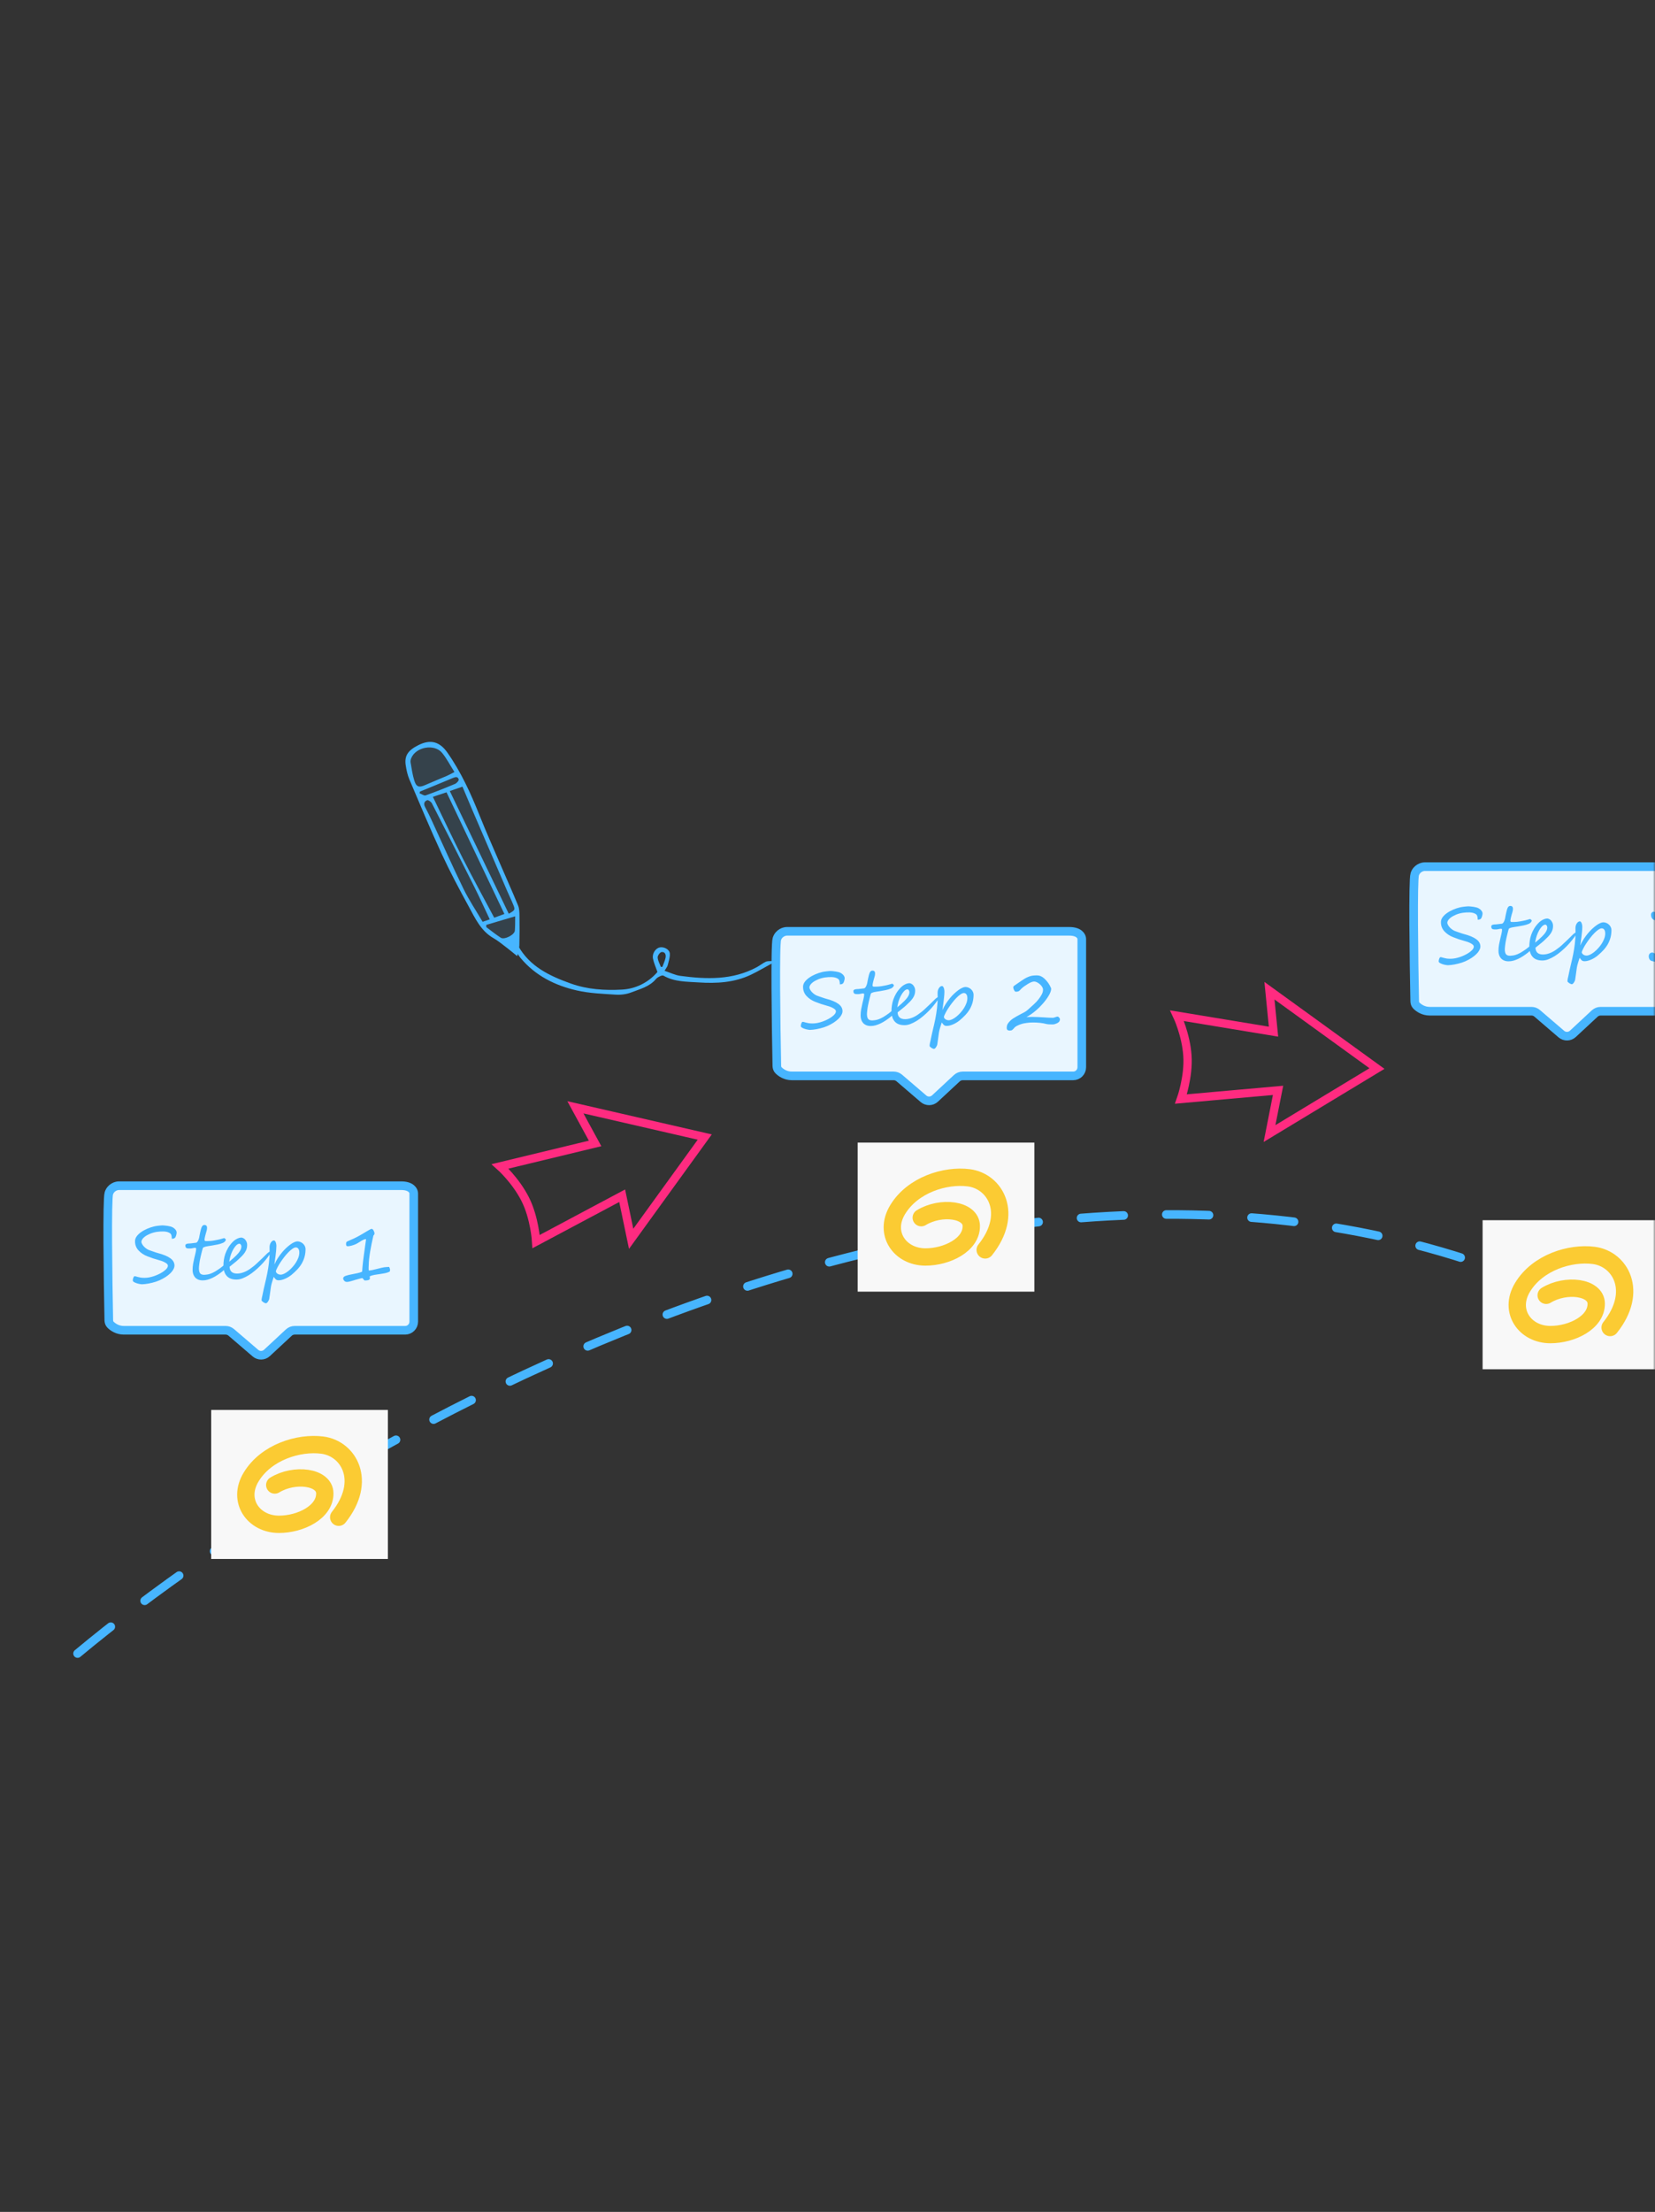 <svg width="384" height="513" viewBox="0 0 384 513" fill="none" xmlns="http://www.w3.org/2000/svg">
<rect x="0" y="0" width="384" height="513" fill="#333333" stroke="none"/>
<mask id="mask0_2373_80309" style="mask-type:alpha" maskUnits="userSpaceOnUse" x="0" y="0" width="384" height="513">
<rect width="384" height="513" fill="#D9D9D9"/>
</mask>
<g mask="url(#mask0_2373_80309)">
<path d="M18 383.5C84.5 328.167 249.5 235.7 377.5 308.5C505.5 381.3 638.833 303.5 689.5 255.5C753.833 206.333 910.4 133 1022 233C1133.6 333 1279.83 187.333 1339 102L1412.5 135.5" stroke="#47B5FF" stroke-width="2" stroke-linecap="round" stroke-dasharray="9.9 9.9"/>
<rect width="41" height="34.569" transform="translate(49 327)" fill="#F8F8F8"/>
<path d="M63.75 344.415C68.335 341.613 75.296 342.494 75.363 346.312C75.439 350.718 69.72 353.53 64.732 353.53C58.822 353.53 54.941 348.072 58.258 342.575C61.76 336.773 69.331 334.461 74.782 335.161C80.954 335.953 85.284 343.503 78.586 351.889" stroke="#FBCB33" stroke-width="4.02" stroke-linecap="round"/>
<rect width="41" height="34.569" transform="translate(199 265)" fill="#F8F8F8"/>
<path d="M213.75 282.415C218.335 279.613 225.296 280.494 225.363 284.312C225.439 288.718 219.72 291.53 214.732 291.53C208.822 291.53 204.941 286.072 208.258 280.575C211.76 274.773 219.331 272.461 224.782 273.161C230.954 273.953 235.284 281.503 228.586 289.889" stroke="#FBCB33" stroke-width="4.02" stroke-linecap="round"/>
<rect width="41" height="34.569" transform="translate(344 283)" fill="#F8F8F8"/>
<path d="M358.75 300.415C363.335 297.613 370.296 298.494 370.363 302.312C370.439 306.718 364.72 309.53 359.732 309.53C353.822 309.53 349.941 304.072 353.258 298.575C356.76 292.773 364.331 290.461 369.782 291.161C375.954 291.953 380.284 299.503 373.586 307.889" stroke="#FBCB33" stroke-width="4.02" stroke-linecap="round"/>
<path d="M163.52 263.713L133.509 256.816L138.077 265.195L116.034 270.518C116.034 270.518 119.62 273.712 121.845 278.09C124.07 282.468 124.393 287.955 124.393 287.955L144.358 277.323L146.442 287.318L163.52 263.713Z" stroke="#FF2B80" stroke-width="1.926"/>
<path d="M319.491 247.825L294.544 229.771L295.485 239.269L273.11 235.576C273.11 235.576 275.167 239.915 275.509 244.814C275.851 249.714 274.009 254.892 274.009 254.892L296.539 252.886L294.561 262.902L319.491 247.825Z" stroke="#FF2B80" stroke-width="1.926"/>
<path d="M399 202.765V232.529C399 233.634 398.105 234.529 397 234.529H396.101H371.373C370.867 234.529 370.381 234.721 370.011 235.065L364.937 239.783C364.191 240.476 363.044 240.499 362.272 239.836L356.652 235.012C356.289 234.701 355.828 234.529 355.35 234.529H331.735C330.279 234.529 329.204 233.805 328.622 233.209C328.359 232.939 328.252 232.571 328.245 232.195C328.052 222.601 327.801 204.149 328.256 202.765C328.72 201.353 329.996 201 330.576 201H396.101C398.42 201 399 202.176 399 202.765Z" fill="white"/>
<path d="M399 202.765V232.529C399 233.634 398.105 234.529 397 234.529H396.101H371.373C370.867 234.529 370.381 234.721 370.011 235.065L364.937 239.783C364.191 240.476 363.044 240.499 362.272 239.836L356.652 235.012C356.289 234.701 355.828 234.529 355.35 234.529H331.735C330.279 234.529 329.204 233.805 328.622 233.209C328.359 232.939 328.252 232.571 328.245 232.195C328.052 222.601 327.801 204.149 328.256 202.765C328.72 201.353 329.996 201 330.576 201H396.101C398.42 201 399 202.176 399 202.765Z" fill="#47B5FF" fill-opacity="0.12"/>
<path d="M399 202.765V232.529C399 233.634 398.105 234.529 397 234.529H396.101H371.373C370.867 234.529 370.381 234.721 370.011 235.065L364.937 239.783C364.191 240.476 363.044 240.499 362.272 239.836L356.652 235.012C356.289 234.701 355.828 234.529 355.35 234.529H331.735C330.279 234.529 329.204 233.805 328.622 233.209C328.359 232.939 328.252 232.571 328.245 232.195C328.052 222.601 327.801 204.149 328.256 202.765C328.72 201.353 329.996 201 330.576 201H396.101C398.42 201 399 202.176 399 202.765Z" stroke="#47B5FF" stroke-width="2" stroke-linecap="round"/>
<path d="M343.985 211.862C343.985 211.938 343.976 212.032 343.958 212.143C343.94 212.254 343.913 212.368 343.878 212.486C343.848 212.597 343.81 212.705 343.763 212.81C343.722 212.91 343.675 212.989 343.622 213.047C343.481 213.217 343.229 213.301 342.865 213.301C342.866 212.902 342.811 212.571 342.701 212.307C342.648 212.184 342.552 212.081 342.411 211.999C342.277 211.911 342.125 211.837 341.955 211.778C341.785 211.719 341.612 211.678 341.436 211.654C341.267 211.624 341.12 211.609 340.997 211.609C340.716 211.609 340.443 211.614 340.18 211.625C339.922 211.636 339.667 211.662 339.415 211.702C339.169 211.737 338.917 211.789 338.659 211.859C338.407 211.923 338.143 212.01 337.867 212.121C337.656 212.208 337.436 212.313 337.207 212.436C336.978 212.553 336.767 212.687 336.574 212.839C336.38 212.991 336.212 213.157 336.071 213.339C335.93 213.52 335.842 213.719 335.806 213.936C335.794 214.1 335.844 214.287 335.955 214.499C336.066 214.71 336.214 214.915 336.402 215.115C336.594 215.314 336.814 215.496 337.06 215.661C337.311 215.826 337.572 215.946 337.841 216.023C337.888 216.041 337.996 216.079 338.166 216.138C338.336 216.197 338.517 216.259 338.71 216.324C338.91 216.389 339.091 216.451 339.255 216.51C339.425 216.563 339.533 216.595 339.58 216.607C340.903 216.95 341.884 217.356 342.522 217.826C343.165 218.291 343.486 218.86 343.485 219.534C343.484 219.75 343.434 219.967 343.334 220.184C343.24 220.394 343.119 220.599 342.972 220.798C342.825 220.991 342.667 221.169 342.496 221.333C342.326 221.497 342.168 221.634 342.021 221.745C341.851 221.88 341.657 222.02 341.44 222.166C341.223 222.306 340.991 222.443 340.745 222.577C340.498 222.712 340.243 222.837 339.979 222.954C339.715 223.07 339.448 223.172 339.179 223.259C338.915 223.347 338.636 223.425 338.343 223.495C338.056 223.571 337.769 223.634 337.482 223.686C337.2 223.739 336.928 223.779 336.664 223.808C336.406 223.842 336.174 223.859 335.969 223.859C335.817 223.859 335.618 223.835 335.372 223.787C335.132 223.746 334.895 223.684 334.66 223.601C334.426 223.525 334.224 223.43 334.055 223.319C333.891 223.213 333.809 223.098 333.809 222.975C333.809 222.899 333.818 222.805 333.836 222.694C333.86 222.583 333.889 222.475 333.925 222.369C333.966 222.264 334.01 222.176 334.057 222.106C334.11 222.03 334.169 221.992 334.233 221.992C334.35 221.992 334.47 222.013 334.593 222.054C334.722 222.09 334.872 222.131 335.041 222.178C335.217 222.225 335.422 222.27 335.656 222.311C335.897 222.347 336.187 222.365 336.526 222.366C336.878 222.367 337.241 222.332 337.616 222.263C337.997 222.188 338.37 222.089 338.733 221.967C339.097 221.844 339.443 221.704 339.771 221.547C340.106 221.389 340.405 221.226 340.669 221.057C340.792 220.975 340.927 220.881 341.074 220.776C341.226 220.665 341.367 220.545 341.496 220.417C341.626 220.288 341.734 220.151 341.823 220.004C341.911 219.858 341.955 219.706 341.955 219.548C341.956 219.325 341.792 219.111 341.465 218.905C341.143 218.705 340.812 218.549 340.472 218.437C340.139 218.325 339.84 218.236 339.577 218.171C339.254 218.089 338.891 217.98 338.487 217.844C338.089 217.708 337.65 217.546 337.17 217.358C336.374 217.051 335.701 216.604 335.152 216.017C334.602 215.43 334.328 214.723 334.33 213.897C334.319 213.511 334.437 213.139 334.684 212.782C334.937 212.425 335.274 212.095 335.697 211.791C336.119 211.487 336.6 211.219 337.14 210.985C337.685 210.746 338.245 210.56 338.82 210.427C338.937 210.403 339.078 210.377 339.242 210.348C339.412 210.32 339.585 210.296 339.761 210.279C339.942 210.256 340.115 210.239 340.279 210.228C340.449 210.21 340.593 210.202 340.71 210.202C340.851 210.203 341.027 210.215 341.237 210.239C341.454 210.257 341.674 210.283 341.896 210.319C342.125 210.355 342.339 210.399 342.538 210.452C342.743 210.506 342.907 210.567 343.029 210.638C343.328 210.797 343.562 210.988 343.731 211.211C343.901 211.434 343.985 211.651 343.985 211.862ZM347.684 220.545C347.685 220.052 347.727 219.569 347.81 219.095C347.899 218.62 347.994 218.169 348.094 217.742C348.201 217.308 348.295 216.91 348.378 216.547C348.467 216.184 348.511 215.868 348.512 215.598C348.512 215.51 348.486 215.457 348.433 215.44C348.38 215.416 348.31 215.404 348.222 215.404C348.152 215.404 348.073 215.413 347.985 215.43C347.903 215.447 347.815 215.465 347.721 215.482C347.633 215.5 347.545 215.517 347.457 215.534C347.375 215.552 347.302 215.56 347.238 215.56C347.038 215.56 346.863 215.559 346.71 215.559C346.558 215.553 346.429 215.529 346.324 215.488C346.218 215.447 346.139 215.376 346.087 215.276C346.034 215.177 346.008 215.03 346.009 214.837C346.009 214.755 346.035 214.687 346.088 214.635C346.147 214.576 346.217 214.53 346.299 214.495C346.387 214.46 346.481 214.437 346.581 214.425C346.686 214.408 346.786 214.399 346.88 214.399C346.95 214.399 347.055 214.394 347.196 214.382C347.343 214.365 347.495 214.348 347.653 214.331C347.817 214.308 347.973 214.287 348.119 214.27C348.266 214.253 348.374 214.241 348.445 214.236C348.538 214.23 348.629 214.183 348.717 214.096C348.805 214.002 348.882 213.894 348.947 213.771C349.011 213.648 349.064 213.522 349.106 213.393C349.153 213.265 349.185 213.156 349.203 213.068C349.233 212.91 349.268 212.714 349.31 212.48C349.357 212.24 349.407 212 349.461 211.759C349.514 211.513 349.57 211.282 349.629 211.065C349.694 210.843 349.759 210.667 349.824 210.539C349.894 210.398 349.977 210.293 350.07 210.223C350.164 210.147 350.282 210.109 350.422 210.109C350.838 210.11 351.046 210.336 351.045 210.787C351.044 211.057 350.982 211.376 350.858 211.745C350.823 211.862 350.781 212.003 350.734 212.166C350.687 212.33 350.643 212.5 350.601 212.676C350.56 212.846 350.524 213.007 350.495 213.159C350.465 213.311 350.45 213.434 350.45 213.528C350.45 213.733 350.555 213.836 350.766 213.836C351.018 213.837 351.237 213.835 351.425 213.829C351.612 213.824 351.797 213.812 351.979 213.795C352.16 213.778 352.357 213.752 352.568 213.717C352.785 213.683 353.048 213.633 353.359 213.57C353.611 213.517 353.802 213.477 353.931 213.448C354.065 213.413 354.183 213.381 354.282 213.352C354.382 213.323 354.485 213.294 354.59 213.265C354.702 213.23 354.854 213.186 355.048 213.134C355.047 213.146 355.065 213.166 355.1 213.196C355.141 213.219 355.182 213.248 355.223 213.284C355.27 213.319 355.311 213.354 355.346 213.389C355.381 213.419 355.398 213.442 355.398 213.46C355.398 213.559 355.377 213.65 355.336 213.732C355.295 213.808 355.242 213.878 355.178 213.943C355.119 214.007 355.051 214.066 354.975 214.118C354.899 214.165 354.823 214.209 354.746 214.249C354.371 214.413 353.955 214.541 353.497 214.633C353.046 214.726 352.601 214.807 352.161 214.877C351.868 214.923 351.604 214.963 351.37 214.998C351.135 215.033 350.93 215.07 350.754 215.111C350.584 215.152 350.44 215.198 350.323 215.251C350.206 215.297 350.121 215.361 350.068 215.443C350.038 215.531 349.994 215.683 349.935 215.9C349.882 216.117 349.82 216.36 349.749 216.629C349.684 216.893 349.619 217.165 349.554 217.446C349.489 217.727 349.435 217.979 349.394 218.202C349.37 218.307 349.344 218.456 349.314 218.65C349.29 218.837 349.263 219.033 349.233 219.238C349.21 219.443 349.189 219.637 349.171 219.818C349.159 220 349.152 220.135 349.152 220.223C349.163 220.738 349.259 221.108 349.44 221.331C349.621 221.554 349.931 221.666 350.371 221.667C350.675 221.65 350.963 221.618 351.232 221.572C351.502 221.52 351.777 221.435 352.059 221.319C352.346 221.202 352.654 221.048 352.983 220.855C353.311 220.656 353.69 220.405 354.118 220.102C354.247 220.008 354.371 219.912 354.488 219.812C354.611 219.707 354.726 219.614 354.831 219.532C354.937 219.45 355.037 219.383 355.131 219.33C355.225 219.272 355.313 219.243 355.395 219.243C355.5 219.243 355.564 219.264 355.588 219.305C355.617 219.34 355.632 219.408 355.631 219.507C355.631 219.583 355.602 219.677 355.543 219.788C355.49 219.9 355.413 220.019 355.313 220.148C355.219 220.277 355.102 220.411 354.961 220.552C354.826 220.686 354.679 220.815 354.521 220.937C354.174 221.212 353.814 221.472 353.438 221.717C353.068 221.963 352.69 222.179 352.303 222.365C351.922 222.546 351.54 222.692 351.159 222.802C350.778 222.907 350.403 222.959 350.034 222.958C349.612 222.957 349.252 222.889 348.953 222.753C348.655 222.618 348.412 222.439 348.225 222.216C348.038 221.987 347.901 221.729 347.814 221.441C347.726 221.154 347.683 220.855 347.684 220.545ZM365.772 216.444C365.772 216.538 365.707 216.693 365.577 216.91C365.342 217.284 365.048 217.688 364.696 218.121C364.349 218.554 363.962 218.989 363.533 219.428C363.11 219.86 362.658 220.278 362.177 220.682C361.701 221.085 361.217 221.441 360.724 221.751C360.231 222.054 359.744 222.299 359.263 222.486C358.783 222.672 358.325 222.765 357.892 222.764L357.83 222.764C356.828 222.762 356.079 222.473 355.582 221.898C355.085 221.322 354.838 220.522 354.84 219.497C354.841 219.087 354.874 218.653 354.94 218.196C355.005 217.739 355.118 217.277 355.277 216.808C355.442 216.334 355.663 215.863 355.939 215.395C356.221 214.921 356.577 214.464 357.006 214.026C357.329 213.704 357.669 213.459 358.027 213.29C358.384 213.115 358.722 213.028 359.038 213.028C359.085 213.028 359.146 213.04 359.222 213.064C359.299 213.088 359.375 213.12 359.451 213.161C359.533 213.196 359.609 213.243 359.679 213.302C359.755 213.355 359.819 213.414 359.872 213.478C360.036 213.69 360.155 213.892 360.231 214.086C360.307 214.279 360.344 214.505 360.344 214.763C360.343 215.102 360.295 215.413 360.201 215.694C360.107 215.969 359.971 216.238 359.795 216.502C359.619 216.765 359.401 217.031 359.143 217.3C358.885 217.563 358.588 217.85 358.253 218.159C358.142 218.265 358.01 218.382 357.857 218.51C357.704 218.639 357.54 218.773 357.364 218.913C357.188 219.054 357.006 219.2 356.818 219.352C356.63 219.504 356.445 219.653 356.263 219.799C356.308 220.848 356.89 221.373 358.009 221.376C358.63 221.377 359.293 221.214 359.996 220.888C360.343 220.725 360.665 220.538 360.964 220.327C361.264 220.111 361.557 219.892 361.845 219.67C361.986 219.559 362.141 219.428 362.311 219.276C362.482 219.124 362.655 218.963 362.831 218.793C363.013 218.624 363.192 218.454 363.368 218.285C363.55 218.115 363.721 217.955 363.879 217.803C363.979 217.703 364.085 217.598 364.196 217.487C364.314 217.376 364.437 217.256 364.566 217.127L365.042 216.654C365.329 216.402 365.538 216.277 365.667 216.277C365.737 216.277 365.772 216.333 365.772 216.444ZM359.007 215.111C359.007 214.936 358.961 214.783 358.867 214.654C358.774 214.519 358.66 214.451 358.525 214.451C358.426 214.451 358.297 214.492 358.138 214.573C357.986 214.655 357.821 214.801 357.645 215.012C357.287 215.444 356.981 215.968 356.728 216.583C356.474 217.192 356.297 217.871 356.196 218.621C356.566 218.323 356.877 218.057 357.129 217.823C357.387 217.589 357.619 217.37 357.825 217.165C357.966 217.025 358.104 216.876 358.239 216.718C358.38 216.56 358.506 216.393 358.618 216.218C358.736 216.042 358.83 215.861 358.9 215.674C358.971 215.486 359.007 215.299 359.007 215.111ZM373.895 215.697C373.893 216.33 373.819 216.919 373.671 217.464C373.523 218.008 373.311 218.523 373.035 219.009C372.758 219.489 372.417 219.948 372.012 220.387C371.607 220.819 371.149 221.249 370.638 221.676C370.445 221.834 370.225 221.988 369.978 222.14C369.738 222.292 369.485 222.426 369.221 222.543C368.957 222.659 368.691 222.755 368.421 222.831C368.157 222.901 367.908 222.935 367.674 222.935C367.504 222.935 367.366 222.917 367.261 222.881C367.155 222.84 367.062 222.784 366.98 222.714C366.904 222.643 366.831 222.561 366.761 222.467C366.691 222.367 366.609 222.259 366.515 222.141C366.38 222.539 366.27 222.873 366.188 223.143C366.105 223.412 366.037 223.652 365.984 223.863C365.931 224.074 365.889 224.273 365.86 224.46C365.83 224.654 365.8 224.87 365.77 225.11C365.741 225.351 365.702 225.635 365.654 225.963C365.613 226.297 365.553 226.707 365.476 227.193C365.464 227.287 365.431 227.395 365.378 227.518C365.325 227.641 365.261 227.758 365.184 227.869C365.114 227.98 365.035 228.074 364.946 228.15C364.864 228.226 364.785 228.264 364.709 228.263C364.627 228.263 364.527 228.237 364.41 228.184C364.293 228.137 364.182 228.075 364.077 227.998C363.971 227.928 363.881 227.854 363.805 227.778C363.729 227.702 363.691 227.637 363.691 227.584C363.691 227.379 363.715 227.174 363.762 226.969C363.816 226.764 363.86 226.568 363.896 226.381C364.079 225.455 364.269 224.589 364.464 223.78C364.665 222.972 364.845 222.17 365.005 221.373C365.165 220.577 365.296 219.757 365.397 218.913C365.505 218.064 365.559 217.138 365.562 216.136C365.562 216.113 365.559 216.06 365.553 215.978C365.553 215.89 365.553 215.799 365.554 215.706C365.554 215.606 365.551 215.515 365.545 215.433C365.546 215.351 365.546 215.295 365.546 215.266C365.546 215.073 365.57 214.882 365.617 214.695C365.671 214.508 365.744 214.341 365.838 214.195C365.932 214.042 366.041 213.92 366.164 213.826C366.293 213.733 366.434 213.686 366.586 213.686C366.651 213.687 366.715 213.722 366.78 213.792C366.844 213.857 366.902 213.948 366.955 214.065C367.007 214.177 367.048 214.311 367.077 214.47C367.112 214.628 367.129 214.798 367.128 214.98C367.128 215.284 367.109 215.633 367.073 216.025C367.037 216.418 366.993 216.816 366.939 217.22C366.891 217.619 366.841 217.999 366.787 218.363C366.734 218.726 366.692 219.03 366.662 219.276C366.892 218.761 367.156 218.27 367.456 217.802C367.762 217.334 368.079 216.901 368.408 216.503C368.737 216.105 369.072 215.748 369.413 215.433C369.759 215.111 370.091 214.837 370.408 214.609C370.725 214.381 371.021 214.209 371.296 214.092C371.572 213.97 371.807 213.909 372 213.909C372.264 213.91 372.51 213.963 372.738 214.069C372.972 214.169 373.174 214.304 373.343 214.475C373.519 214.639 373.653 214.83 373.747 215.047C373.846 215.258 373.895 215.475 373.895 215.697ZM372.451 216.512C372.452 216.254 372.423 216.046 372.365 215.887C372.307 215.729 372.237 215.609 372.155 215.527C372.073 215.439 371.985 215.38 371.891 215.35C371.804 215.321 371.73 215.306 371.672 215.306C371.437 215.305 371.168 215.41 370.862 215.621C370.557 215.825 370.24 216.097 369.911 216.436C369.583 216.769 369.254 217.149 368.925 217.576C368.596 218.003 368.29 218.433 368.008 218.866C367.937 218.977 367.843 219.127 367.725 219.314C367.614 219.501 367.505 219.697 367.399 219.902C367.293 220.101 367.202 220.291 367.125 220.473C367.049 220.654 367.01 220.792 367.01 220.886C367.01 220.938 367.033 221.006 367.08 221.088C367.127 221.17 367.194 221.252 367.282 221.334C367.375 221.411 367.489 221.478 367.624 221.537C367.764 221.596 367.926 221.626 368.107 221.626C368.353 221.627 368.632 221.554 368.943 221.408C369.253 221.257 369.567 221.055 369.884 220.804C370.207 220.547 370.521 220.249 370.827 219.91C371.138 219.57 371.411 219.214 371.646 218.839C371.888 218.459 372.082 218.069 372.229 217.671C372.376 217.273 372.451 216.887 372.451 216.512ZM393.198 218.455C393.198 218.678 393.086 219.012 392.862 219.457C392.75 219.679 392.647 219.872 392.553 220.036C392.459 220.2 392.371 220.337 392.288 220.449C392.106 220.688 391.848 220.957 391.513 221.255C391.185 221.548 390.897 221.764 390.651 221.904C390.316 222.091 389.947 222.263 389.542 222.42C389.143 222.572 388.703 222.711 388.223 222.839C387.261 223.083 386.388 223.204 385.603 223.202C385.445 223.202 385.266 223.193 385.067 223.175C384.873 223.163 384.66 223.142 384.425 223.112C383.957 223.058 383.552 222.978 383.213 222.872C383.107 222.843 383.014 222.793 382.932 222.722C382.85 222.652 382.78 222.569 382.722 222.476C382.669 222.382 382.625 222.279 382.59 222.168C382.561 222.056 382.547 221.945 382.547 221.834C382.548 221.552 382.624 221.33 382.777 221.166C382.936 220.996 383.15 220.912 383.419 220.913C383.443 220.913 383.487 220.927 383.551 220.957C383.615 220.986 383.718 221.03 383.858 221.089C383.999 221.148 384.098 221.192 384.157 221.222C384.215 221.245 384.274 221.269 384.333 221.292C384.965 221.546 385.515 221.673 385.984 221.674C386.582 221.675 387.388 221.563 388.402 221.337C389.17 221.18 389.824 220.877 390.364 220.427C391.233 219.702 391.667 219.12 391.668 218.681C391.67 218.042 391.34 217.619 390.678 217.413C390.016 217.2 389.267 217.093 388.429 217.091C387.286 217.089 386.33 217.304 385.562 217.736C385.134 217.735 384.921 217.608 384.921 217.356C384.921 217.263 384.954 217.128 385.019 216.952C385.078 216.794 385.151 216.671 385.239 216.584C385.316 216.508 385.421 216.411 385.556 216.294C385.691 216.177 385.859 216.034 386.058 215.865C386.592 215.385 387.138 214.921 387.696 214.471C388.26 214.015 388.844 213.574 389.448 213.147C389.407 213.141 389.36 213.138 389.307 213.138C389.26 213.132 389.205 213.129 389.14 213.129C388.824 213.128 388.467 213.148 388.068 213.188C387.675 213.228 387.274 213.274 386.864 213.326C386.453 213.372 386.049 213.415 385.65 213.456C385.258 213.496 384.903 213.515 384.587 213.515C384.112 213.514 383.74 213.399 383.471 213.169C383.208 212.935 383.077 212.589 383.078 212.132C383.078 211.95 383.137 211.792 383.255 211.657C383.378 211.517 383.528 211.447 383.704 211.447C383.833 211.448 383.991 211.515 384.178 211.651C384.271 211.715 384.359 211.774 384.441 211.827C384.523 211.874 384.596 211.912 384.661 211.942C384.807 212.006 385.024 212.039 385.311 212.04C385.727 212.041 386.489 211.99 387.596 211.886C387.848 211.858 388.13 211.832 388.44 211.809C388.757 211.781 389.105 211.752 389.486 211.724C389.867 211.695 390.189 211.675 390.453 211.664C390.723 211.647 390.934 211.639 391.086 211.639C391.807 211.641 392.167 211.876 392.166 212.345C392.165 212.667 392.05 212.925 391.821 213.117C391.657 213.246 391.46 213.389 391.231 213.547C391.002 213.699 390.735 213.865 390.43 214.046C390.125 214.227 389.852 214.393 389.612 214.545C389.371 214.691 389.16 214.828 388.978 214.957C388.796 215.085 388.623 215.229 388.459 215.386C388.294 215.544 388.136 215.717 387.983 215.904C388.305 215.881 388.587 215.864 388.827 215.853C389.073 215.842 389.278 215.836 389.442 215.837C390.028 215.838 390.532 215.898 390.953 216.016C391.457 216.169 391.849 216.352 392.13 216.563C392.399 216.763 392.694 217.092 393.016 217.55C393.138 217.708 393.199 218.01 393.198 218.455Z" fill="#47B5FF"/>
<path d="M96 276.765V306.529C96 307.634 95.105 308.529 94 308.529H93.101H68.373C67.867 308.529 67.381 308.721 67.011 309.065L61.937 313.783C61.191 314.476 60.044 314.499 59.272 313.836L53.652 309.012C53.289 308.701 52.828 308.529 52.35 308.529H28.735C27.279 308.529 26.204 307.805 25.622 307.209C25.359 306.939 25.252 306.571 25.245 306.195C25.052 296.601 24.801 278.149 25.256 276.765C25.72 275.353 26.996 275 27.576 275H93.101C95.42 275 96 276.176 96 276.765Z" fill="white"/>
<path d="M96 276.765V306.529C96 307.634 95.105 308.529 94 308.529H93.101H68.373C67.867 308.529 67.381 308.721 67.011 309.065L61.937 313.783C61.191 314.476 60.044 314.499 59.272 313.836L53.652 309.012C53.289 308.701 52.828 308.529 52.35 308.529H28.735C27.279 308.529 26.204 307.805 25.622 307.209C25.359 306.939 25.252 306.571 25.245 306.195C25.052 296.601 24.801 278.149 25.256 276.765C25.72 275.353 26.996 275 27.576 275H93.101C95.42 275 96 276.176 96 276.765Z" fill="#47B5FF" fill-opacity="0.12"/>
<path d="M96 276.765V306.529C96 307.634 95.105 308.529 94 308.529H93.101H68.373C67.867 308.529 67.381 308.721 67.011 309.065L61.937 313.783C61.191 314.476 60.044 314.499 59.272 313.836L53.652 309.012C53.289 308.701 52.828 308.529 52.35 308.529H28.735C27.279 308.529 26.204 307.805 25.622 307.209C25.359 306.939 25.252 306.571 25.245 306.195C25.052 296.601 24.801 278.149 25.256 276.765C25.72 275.353 26.996 275 27.576 275H93.101C95.42 275 96 276.176 96 276.765Z" stroke="#47B5FF" stroke-width="2" stroke-linecap="round"/>
<path d="M40.985 285.862C40.985 285.938 40.976 286.032 40.958 286.143C40.94 286.254 40.913 286.368 40.878 286.486C40.849 286.597 40.81 286.705 40.763 286.81C40.722 286.91 40.675 286.989 40.622 287.047C40.481 287.217 40.229 287.301 39.865 287.301C39.866 286.902 39.811 286.571 39.701 286.307C39.648 286.184 39.552 286.081 39.411 285.999C39.277 285.911 39.124 285.837 38.955 285.778C38.785 285.719 38.612 285.678 38.437 285.654C38.267 285.624 38.12 285.609 37.997 285.609C37.716 285.609 37.443 285.614 37.18 285.625C36.922 285.636 36.667 285.662 36.415 285.702C36.169 285.737 35.917 285.789 35.659 285.859C35.407 285.923 35.143 286.01 34.867 286.121C34.656 286.208 34.436 286.313 34.207 286.436C33.978 286.553 33.767 286.687 33.574 286.839C33.38 286.991 33.212 287.157 33.071 287.339C32.93 287.52 32.842 287.719 32.806 287.936C32.794 288.1 32.844 288.287 32.955 288.499C33.066 288.71 33.215 288.915 33.402 289.115C33.594 289.314 33.814 289.496 34.059 289.661C34.311 289.826 34.572 289.946 34.841 290.023C34.888 290.041 34.996 290.079 35.166 290.138C35.336 290.197 35.517 290.259 35.711 290.324C35.91 290.389 36.091 290.451 36.255 290.51C36.425 290.563 36.533 290.595 36.58 290.607C37.903 290.95 38.884 291.356 39.522 291.826C40.165 292.291 40.486 292.86 40.485 293.534C40.484 293.75 40.434 293.967 40.334 294.184C40.24 294.394 40.119 294.599 39.972 294.798C39.825 294.991 39.667 295.169 39.496 295.333C39.326 295.497 39.168 295.634 39.021 295.745C38.851 295.88 38.657 296.02 38.44 296.166C38.223 296.306 37.991 296.443 37.745 296.577C37.498 296.712 37.243 296.837 36.979 296.954C36.715 297.07 36.449 297.172 36.179 297.259C35.915 297.347 35.636 297.425 35.343 297.495C35.056 297.571 34.769 297.634 34.481 297.686C34.2 297.739 33.928 297.779 33.664 297.808C33.406 297.842 33.175 297.859 32.969 297.859C32.817 297.859 32.618 297.835 32.372 297.787C32.132 297.746 31.895 297.684 31.66 297.601C31.426 297.525 31.224 297.43 31.055 297.319C30.891 297.213 30.809 297.098 30.809 296.975C30.809 296.899 30.818 296.805 30.836 296.694C30.86 296.583 30.889 296.475 30.925 296.369C30.966 296.264 31.01 296.176 31.057 296.106C31.11 296.03 31.169 295.992 31.233 295.992C31.35 295.992 31.471 296.013 31.593 296.054C31.722 296.09 31.872 296.131 32.041 296.178C32.217 296.225 32.422 296.27 32.656 296.311C32.897 296.347 33.187 296.365 33.526 296.366C33.878 296.367 34.241 296.332 34.616 296.263C34.998 296.188 35.37 296.089 35.733 295.967C36.097 295.844 36.443 295.704 36.771 295.547C37.106 295.389 37.405 295.226 37.669 295.057C37.792 294.975 37.927 294.881 38.074 294.776C38.226 294.665 38.367 294.545 38.496 294.417C38.626 294.288 38.734 294.151 38.823 294.004C38.911 293.858 38.955 293.706 38.955 293.548C38.956 293.325 38.792 293.111 38.465 292.905C38.143 292.705 37.812 292.549 37.472 292.437C37.139 292.325 36.84 292.236 36.577 292.171C36.255 292.089 35.891 291.98 35.487 291.844C35.089 291.708 34.65 291.546 34.17 291.358C33.374 291.051 32.701 290.604 32.151 290.017C31.602 289.43 31.328 288.723 31.33 287.897C31.319 287.511 31.437 287.139 31.684 286.782C31.937 286.425 32.274 286.095 32.697 285.791C33.119 285.487 33.6 285.219 34.14 284.985C34.685 284.746 35.245 284.56 35.82 284.427C35.937 284.403 36.078 284.377 36.242 284.348C36.412 284.32 36.585 284.296 36.761 284.279C36.942 284.256 37.115 284.239 37.279 284.228C37.449 284.21 37.593 284.202 37.71 284.202C37.851 284.203 38.026 284.215 38.237 284.239C38.454 284.257 38.674 284.283 38.896 284.319C39.125 284.355 39.339 284.399 39.538 284.452C39.743 284.506 39.907 284.567 40.029 284.638C40.328 284.797 40.562 284.988 40.731 285.211C40.901 285.434 40.985 285.651 40.985 285.862ZM44.684 294.545C44.685 294.052 44.727 293.569 44.81 293.095C44.899 292.62 44.994 292.169 45.094 291.742C45.2 291.308 45.295 290.91 45.378 290.547C45.467 290.184 45.511 289.868 45.512 289.598C45.512 289.51 45.486 289.457 45.433 289.44C45.38 289.416 45.31 289.404 45.222 289.404C45.152 289.404 45.073 289.413 44.985 289.43C44.903 289.447 44.815 289.465 44.721 289.482C44.633 289.5 44.545 289.517 44.457 289.534C44.375 289.552 44.302 289.56 44.237 289.56C44.038 289.56 43.862 289.559 43.71 289.559C43.558 289.553 43.429 289.529 43.324 289.488C43.218 289.447 43.139 289.376 43.087 289.276C43.034 289.177 43.008 289.03 43.009 288.837C43.009 288.755 43.035 288.687 43.088 288.635C43.147 288.576 43.217 288.53 43.299 288.495C43.387 288.46 43.481 288.437 43.581 288.425C43.686 288.408 43.786 288.399 43.88 288.399C43.95 288.399 44.056 288.394 44.196 288.382C44.343 288.365 44.495 288.348 44.653 288.331C44.817 288.308 44.973 288.287 45.119 288.27C45.266 288.253 45.374 288.241 45.444 288.236C45.538 288.23 45.629 288.183 45.717 288.096C45.805 288.002 45.882 287.894 45.947 287.771C46.011 287.648 46.064 287.522 46.105 287.393C46.153 287.265 46.185 287.156 46.203 287.068C46.233 286.91 46.268 286.714 46.31 286.48C46.357 286.24 46.407 286 46.461 285.759C46.514 285.513 46.57 285.282 46.629 285.065C46.694 284.843 46.759 284.667 46.824 284.539C46.894 284.398 46.977 284.293 47.071 284.223C47.164 284.147 47.282 284.109 47.422 284.109C47.838 284.11 48.046 284.336 48.045 284.787C48.044 285.057 47.982 285.376 47.858 285.745C47.823 285.862 47.781 286.003 47.734 286.166C47.687 286.33 47.643 286.5 47.601 286.676C47.56 286.846 47.524 287.007 47.495 287.159C47.465 287.311 47.45 287.434 47.45 287.528C47.45 287.733 47.555 287.836 47.766 287.836C48.018 287.837 48.237 287.835 48.425 287.829C48.612 287.824 48.797 287.812 48.979 287.795C49.16 287.778 49.357 287.752 49.568 287.717C49.785 287.683 50.048 287.633 50.359 287.57C50.611 287.517 50.802 287.477 50.931 287.448C51.066 287.413 51.183 287.381 51.282 287.352C51.382 287.323 51.485 287.294 51.59 287.265C51.702 287.23 51.854 287.186 52.047 287.134C52.047 287.146 52.065 287.166 52.1 287.196C52.141 287.219 52.182 287.248 52.223 287.284C52.27 287.319 52.311 287.354 52.346 287.389C52.381 287.419 52.398 287.442 52.398 287.46C52.398 287.559 52.377 287.65 52.336 287.732C52.295 287.808 52.242 287.878 52.178 287.943C52.119 288.007 52.051 288.066 51.975 288.118C51.899 288.165 51.822 288.209 51.746 288.249C51.371 288.413 50.955 288.541 50.497 288.633C50.046 288.726 49.6 288.807 49.161 288.877C48.868 288.923 48.604 288.963 48.37 288.998C48.135 289.033 47.93 289.07 47.754 289.111C47.584 289.152 47.441 289.198 47.323 289.251C47.206 289.297 47.121 289.361 47.068 289.443C47.038 289.531 46.994 289.683 46.935 289.9C46.882 290.117 46.82 290.36 46.749 290.629C46.684 290.893 46.619 291.165 46.554 291.446C46.489 291.727 46.435 291.979 46.394 292.202C46.37 292.307 46.343 292.456 46.314 292.65C46.29 292.837 46.263 293.033 46.233 293.238C46.209 293.443 46.189 293.637 46.171 293.818C46.158 294 46.152 294.135 46.152 294.223C46.163 294.738 46.259 295.108 46.44 295.331C46.621 295.554 46.931 295.666 47.371 295.667C47.675 295.65 47.963 295.618 48.232 295.572C48.502 295.52 48.778 295.435 49.059 295.319C49.346 295.202 49.654 295.048 49.983 294.855C50.311 294.656 50.69 294.405 51.118 294.102C51.247 294.008 51.371 293.912 51.488 293.812C51.611 293.707 51.726 293.614 51.831 293.532C51.937 293.45 52.037 293.383 52.131 293.33C52.225 293.272 52.312 293.243 52.395 293.243C52.5 293.243 52.564 293.264 52.588 293.305C52.617 293.34 52.632 293.408 52.631 293.507C52.631 293.583 52.602 293.677 52.543 293.788C52.49 293.9 52.413 294.019 52.313 294.148C52.219 294.277 52.102 294.411 51.961 294.552C51.826 294.686 51.679 294.815 51.521 294.937C51.174 295.212 50.813 295.472 50.438 295.717C50.068 295.963 49.69 296.179 49.303 296.365C48.922 296.546 48.54 296.692 48.159 296.802C47.778 296.907 47.403 296.959 47.034 296.958C46.612 296.957 46.252 296.889 45.953 296.753C45.655 296.618 45.412 296.439 45.225 296.216C45.038 295.987 44.901 295.729 44.814 295.441C44.726 295.154 44.683 294.855 44.684 294.545ZM62.772 290.444C62.772 290.538 62.707 290.693 62.577 290.91C62.342 291.284 62.048 291.688 61.696 292.121C61.349 292.554 60.962 292.989 60.533 293.428C60.11 293.86 59.658 294.278 59.177 294.682C58.701 295.085 58.217 295.441 57.724 295.751C57.231 296.054 56.744 296.299 56.264 296.486C55.783 296.672 55.325 296.765 54.892 296.764L54.83 296.764C53.828 296.762 53.079 296.473 52.582 295.898C52.085 295.322 51.838 294.522 51.84 293.497C51.841 293.087 51.874 292.653 51.94 292.196C52.005 291.739 52.118 291.277 52.277 290.808C52.442 290.334 52.663 289.863 52.939 289.395C53.221 288.921 53.577 288.464 54.005 288.026C54.328 287.704 54.669 287.459 55.027 287.29C55.385 287.115 55.722 287.028 56.038 287.028C56.085 287.028 56.146 287.04 56.222 287.064C56.299 287.088 56.375 287.12 56.451 287.161C56.533 287.196 56.609 287.243 56.679 287.302C56.755 287.355 56.819 287.414 56.872 287.478C57.036 287.69 57.155 287.892 57.231 288.086C57.307 288.279 57.344 288.505 57.344 288.763C57.343 289.102 57.295 289.413 57.201 289.694C57.107 289.969 56.971 290.238 56.795 290.502C56.619 290.765 56.401 291.031 56.143 291.3C55.885 291.563 55.588 291.85 55.253 292.159C55.142 292.265 55.01 292.382 54.857 292.51C54.705 292.639 54.54 292.773 54.364 292.913C54.188 293.054 54.006 293.2 53.818 293.352C53.63 293.504 53.445 293.653 53.264 293.799C53.308 294.848 53.89 295.373 55.009 295.376C55.63 295.377 56.293 295.214 56.996 294.888C57.343 294.725 57.665 294.538 57.965 294.327C58.264 294.111 58.557 293.892 58.845 293.67C58.986 293.559 59.141 293.428 59.312 293.276C59.482 293.124 59.655 292.963 59.831 292.793C60.013 292.624 60.192 292.454 60.368 292.285C60.55 292.115 60.721 291.955 60.879 291.803C60.979 291.703 61.085 291.598 61.196 291.487C61.314 291.376 61.437 291.256 61.566 291.127L62.042 290.654C62.33 290.402 62.538 290.277 62.667 290.277C62.737 290.277 62.772 290.333 62.772 290.444ZM56.007 289.111C56.008 288.936 55.961 288.783 55.867 288.654C55.774 288.519 55.66 288.451 55.525 288.451C55.425 288.451 55.297 288.492 55.138 288.573C54.986 288.655 54.821 288.801 54.645 289.012C54.287 289.444 53.981 289.968 53.727 290.583C53.474 291.192 53.297 291.871 53.196 292.621C53.566 292.323 53.877 292.057 54.129 291.823C54.387 291.589 54.619 291.37 54.825 291.165C54.966 291.025 55.104 290.876 55.239 290.718C55.38 290.56 55.506 290.393 55.618 290.218C55.736 290.042 55.83 289.861 55.9 289.674C55.971 289.486 56.007 289.299 56.007 289.111ZM70.894 289.697C70.893 290.33 70.819 290.919 70.671 291.464C70.523 292.008 70.311 292.523 70.035 293.009C69.758 293.489 69.418 293.948 69.012 294.387C68.607 294.819 68.149 295.249 67.638 295.676C67.445 295.834 67.225 295.988 66.978 296.14C66.738 296.292 66.485 296.426 66.221 296.543C65.957 296.659 65.691 296.755 65.421 296.831C65.157 296.901 64.908 296.935 64.674 296.935C64.504 296.935 64.366 296.917 64.261 296.881C64.155 296.84 64.062 296.784 63.98 296.714C63.904 296.643 63.831 296.561 63.761 296.467C63.691 296.367 63.609 296.259 63.515 296.141C63.38 296.539 63.27 296.873 63.188 297.143C63.105 297.412 63.037 297.652 62.984 297.863C62.931 298.074 62.889 298.273 62.86 298.46C62.83 298.654 62.8 298.87 62.77 299.11C62.741 299.351 62.702 299.635 62.654 299.963C62.613 300.297 62.553 300.707 62.476 301.193C62.464 301.287 62.431 301.395 62.379 301.518C62.325 301.641 62.261 301.758 62.184 301.869C62.114 301.98 62.035 302.074 61.946 302.15C61.864 302.226 61.785 302.264 61.709 302.263C61.627 302.263 61.527 302.237 61.41 302.184C61.293 302.137 61.182 302.075 61.077 301.998C60.971 301.928 60.881 301.854 60.805 301.778C60.729 301.702 60.691 301.637 60.691 301.584C60.691 301.379 60.715 301.174 60.763 300.969C60.816 300.764 60.86 300.568 60.896 300.381C61.079 299.455 61.269 298.589 61.464 297.78C61.665 296.972 61.845 296.17 62.005 295.373C62.165 294.577 62.296 293.757 62.397 292.913C62.505 292.064 62.559 291.138 62.562 290.136C62.562 290.113 62.559 290.06 62.553 289.978C62.553 289.89 62.553 289.799 62.554 289.706C62.554 289.606 62.551 289.515 62.545 289.433C62.546 289.351 62.546 289.295 62.546 289.266C62.546 289.073 62.57 288.882 62.617 288.695C62.67 288.508 62.744 288.341 62.838 288.195C62.932 288.042 63.041 287.92 63.164 287.826C63.293 287.733 63.434 287.686 63.586 287.686C63.651 287.687 63.715 287.722 63.779 287.792C63.844 287.857 63.902 287.948 63.955 288.065C64.007 288.177 64.048 288.311 64.077 288.47C64.112 288.628 64.129 288.798 64.129 288.98C64.128 289.284 64.109 289.633 64.073 290.025C64.037 290.418 63.993 290.816 63.939 291.22C63.891 291.619 63.841 291.999 63.787 292.363C63.734 292.726 63.692 293.03 63.662 293.276C63.892 292.761 64.156 292.27 64.456 291.802C64.762 291.334 65.079 290.901 65.408 290.503C65.737 290.105 66.072 289.748 66.413 289.433C66.759 289.111 67.091 288.837 67.408 288.609C67.725 288.381 68.021 288.209 68.296 288.092C68.572 287.97 68.807 287.909 69 287.909C69.264 287.91 69.51 287.963 69.738 288.069C69.972 288.169 70.174 288.304 70.344 288.475C70.519 288.639 70.653 288.83 70.746 289.047C70.846 289.258 70.895 289.475 70.894 289.697ZM69.451 290.512C69.452 290.254 69.423 290.046 69.365 289.887C69.307 289.729 69.237 289.609 69.155 289.527C69.073 289.439 68.985 289.38 68.891 289.35C68.803 289.321 68.73 289.306 68.672 289.306C68.437 289.305 68.168 289.41 67.862 289.621C67.557 289.825 67.24 290.097 66.912 290.436C66.583 290.769 66.254 291.149 65.925 291.576C65.596 292.003 65.29 292.433 65.008 292.866C64.937 292.977 64.843 293.127 64.725 293.314C64.614 293.501 64.505 293.697 64.399 293.902C64.293 294.101 64.202 294.291 64.125 294.473C64.049 294.654 64.01 294.792 64.01 294.886C64.01 294.938 64.033 295.006 64.08 295.088C64.127 295.17 64.194 295.252 64.282 295.334C64.375 295.411 64.489 295.478 64.624 295.537C64.764 295.596 64.925 295.626 65.107 295.626C65.353 295.627 65.632 295.554 65.943 295.408C66.254 295.257 66.567 295.055 66.884 294.804C67.207 294.547 67.521 294.249 67.827 293.91C68.138 293.57 68.411 293.214 68.647 292.839C68.888 292.459 69.082 292.069 69.229 291.671C69.376 291.273 69.451 290.887 69.451 290.512ZM90.501 294.521C90.501 294.75 90.459 294.888 90.377 294.934C90.061 295.098 89.709 295.217 89.322 295.292C88.935 295.368 88.536 295.434 88.126 295.492C87.722 295.544 87.317 295.604 86.913 295.674C86.514 295.743 86.139 295.854 85.787 296.005C85.787 296.064 85.793 296.149 85.804 296.26C85.816 296.372 85.821 296.46 85.821 296.524C85.82 296.829 85.436 296.98 84.669 296.978C84.598 296.972 84.534 296.94 84.476 296.881C84.423 296.817 84.37 296.749 84.318 296.679C84.265 296.608 84.213 296.547 84.16 296.494C84.113 296.441 84.061 296.421 84.002 296.432C83.914 296.432 83.594 296.51 83.043 296.667C82.762 296.743 82.536 296.807 82.366 296.859C82.196 296.906 82.076 296.944 82.006 296.973C81.29 297.2 80.792 297.313 80.511 297.312C80.27 297.312 80.077 297.244 79.931 297.109C79.727 296.903 79.624 296.704 79.625 296.51C79.625 296.223 79.843 296.013 80.277 295.879C80.705 295.739 81.215 295.617 81.807 295.513C82.182 295.438 82.566 295.36 82.959 295.278C83.351 295.197 83.706 295.084 84.023 294.938C84.047 294.581 84.071 294.253 84.095 293.954C84.119 293.655 84.146 293.38 84.176 293.128C84.206 292.876 84.239 292.58 84.275 292.24C84.317 291.901 84.367 291.517 84.427 291.089C84.54 290.24 84.638 289.528 84.721 288.954C84.763 288.667 84.802 288.395 84.837 288.137C84.873 287.873 84.906 287.622 84.936 287.381C84.596 287.381 84.124 287.585 83.519 287.994C83.314 288.128 83.129 288.242 82.965 288.335C82.801 288.423 82.66 288.496 82.543 288.554C82.314 288.665 81.983 288.781 81.549 288.903C81.209 288.996 80.921 289.043 80.687 289.042C80.529 289.042 80.423 288.992 80.371 288.892C80.318 288.792 80.292 288.657 80.293 288.487C80.293 288.206 80.379 288.022 80.549 287.934C80.766 287.823 81.071 287.686 81.464 287.523C81.669 287.436 81.833 287.366 81.956 287.313C82.079 287.261 82.162 287.223 82.203 287.2C82.455 287.077 82.692 286.958 82.915 286.841C83.144 286.718 83.361 286.599 83.567 286.482C83.772 286.365 84.024 286.219 84.323 286.044C84.623 285.863 84.969 285.656 85.362 285.422C85.825 285.148 86.107 285.011 86.207 285.011C86.394 285.012 86.552 285.138 86.68 285.39C86.82 285.648 86.89 285.877 86.89 286.076C86.889 286.24 86.804 286.407 86.634 286.576C86.492 287.18 86.359 287.789 86.234 288.404C86.11 289.019 85.991 289.651 85.879 290.301C85.665 291.596 85.557 292.633 85.555 293.412C85.555 293.447 85.552 293.494 85.546 293.553C85.546 293.611 85.543 293.679 85.537 293.755C85.537 293.825 85.534 293.901 85.528 293.983C85.528 294.059 85.528 294.133 85.527 294.203C85.527 294.303 85.53 294.391 85.535 294.467C85.547 294.543 85.559 294.61 85.57 294.669C85.998 294.652 86.64 294.528 87.496 294.295C87.889 294.191 88.217 294.109 88.481 294.051C88.75 293.987 88.959 293.944 89.105 293.921C89.316 293.892 89.518 293.872 89.712 293.861C89.911 293.843 90.104 293.835 90.292 293.835C90.432 294.111 90.502 294.34 90.501 294.521Z" fill="#47B5FF"/>
<path d="M251 217.765V247.529C251 248.634 250.105 249.529 249 249.529H248.101H223.373C222.867 249.529 222.381 249.721 222.011 250.065L216.937 254.783C216.191 255.476 215.044 255.499 214.272 254.836L208.652 250.012C208.289 249.701 207.828 249.529 207.35 249.529H183.735C182.279 249.529 181.204 248.805 180.622 248.209C180.359 247.939 180.252 247.571 180.245 247.195C180.052 237.601 179.801 219.149 180.256 217.765C180.72 216.353 181.996 216 182.576 216H248.101C250.42 216 251 217.176 251 217.765Z" fill="white"/>
<path d="M251 217.765V247.529C251 248.634 250.105 249.529 249 249.529H248.101H223.373C222.867 249.529 222.381 249.721 222.011 250.065L216.937 254.783C216.191 255.476 215.044 255.499 214.272 254.836L208.652 250.012C208.289 249.701 207.828 249.529 207.35 249.529H183.735C182.279 249.529 181.204 248.805 180.622 248.209C180.359 247.939 180.252 247.571 180.245 247.195C180.052 237.601 179.801 219.149 180.256 217.765C180.72 216.353 181.996 216 182.576 216H248.101C250.42 216 251 217.176 251 217.765Z" fill="#47B5FF" fill-opacity="0.12"/>
<path d="M251 217.765V247.529C251 248.634 250.105 249.529 249 249.529H248.101H223.373C222.867 249.529 222.381 249.721 222.011 250.065L216.937 254.783C216.191 255.476 215.044 255.499 214.272 254.836L208.652 250.012C208.289 249.701 207.828 249.529 207.35 249.529H183.735C182.279 249.529 181.204 248.805 180.622 248.209C180.359 247.939 180.252 247.571 180.245 247.195C180.052 237.601 179.801 219.149 180.256 217.765C180.72 216.353 181.996 216 182.576 216H248.101C250.42 216 251 217.176 251 217.765Z" stroke="#47B5FF" stroke-width="2" stroke-linecap="round"/>
<path d="M195.985 226.862C195.985 226.938 195.976 227.032 195.958 227.143C195.94 227.254 195.913 227.368 195.878 227.486C195.848 227.597 195.81 227.705 195.763 227.81C195.722 227.91 195.675 227.989 195.622 228.047C195.481 228.217 195.229 228.301 194.865 228.301C194.866 227.902 194.811 227.571 194.701 227.307C194.648 227.184 194.552 227.081 194.411 226.999C194.277 226.911 194.125 226.837 193.955 226.778C193.785 226.719 193.612 226.678 193.436 226.654C193.267 226.624 193.12 226.609 192.997 226.609C192.716 226.609 192.443 226.614 192.18 226.625C191.922 226.636 191.667 226.662 191.415 226.702C191.169 226.737 190.917 226.789 190.659 226.859C190.407 226.923 190.143 227.01 189.867 227.121C189.656 227.208 189.436 227.313 189.207 227.436C188.978 227.553 188.767 227.687 188.574 227.839C188.38 227.991 188.212 228.157 188.071 228.339C187.93 228.52 187.842 228.719 187.806 228.936C187.794 229.1 187.844 229.287 187.955 229.499C188.066 229.71 188.214 229.915 188.402 230.115C188.594 230.314 188.814 230.496 189.06 230.661C189.311 230.826 189.572 230.946 189.841 231.023C189.888 231.041 189.996 231.079 190.166 231.138C190.336 231.197 190.517 231.259 190.71 231.324C190.91 231.389 191.091 231.451 191.255 231.51C191.425 231.563 191.533 231.595 191.58 231.607C192.903 231.95 193.884 232.356 194.522 232.826C195.165 233.291 195.486 233.86 195.485 234.534C195.484 234.75 195.434 234.967 195.334 235.184C195.24 235.394 195.119 235.599 194.972 235.798C194.825 235.991 194.667 236.169 194.496 236.333C194.326 236.497 194.168 236.634 194.021 236.745C193.851 236.88 193.657 237.02 193.44 237.166C193.223 237.306 192.991 237.443 192.745 237.577C192.498 237.712 192.243 237.837 191.979 237.954C191.715 238.07 191.448 238.172 191.179 238.259C190.915 238.347 190.636 238.425 190.343 238.495C190.056 238.571 189.769 238.634 189.482 238.686C189.2 238.739 188.928 238.779 188.664 238.808C188.406 238.842 188.174 238.859 187.969 238.859C187.817 238.859 187.618 238.835 187.372 238.787C187.132 238.746 186.895 238.684 186.66 238.601C186.426 238.525 186.224 238.43 186.055 238.319C185.891 238.213 185.809 238.098 185.809 237.975C185.809 237.899 185.818 237.805 185.836 237.694C185.86 237.583 185.889 237.475 185.925 237.369C185.966 237.264 186.01 237.176 186.057 237.106C186.11 237.03 186.169 236.992 186.233 236.992C186.35 236.992 186.47 237.013 186.593 237.054C186.722 237.09 186.872 237.131 187.041 237.178C187.217 237.225 187.422 237.27 187.656 237.311C187.897 237.347 188.187 237.365 188.526 237.366C188.878 237.367 189.241 237.332 189.616 237.263C189.997 237.188 190.37 237.089 190.733 236.967C191.097 236.844 191.443 236.704 191.771 236.547C192.106 236.389 192.405 236.226 192.669 236.057C192.792 235.975 192.927 235.881 193.074 235.776C193.226 235.665 193.367 235.545 193.496 235.417C193.626 235.288 193.734 235.151 193.823 235.004C193.911 234.858 193.955 234.706 193.955 234.548C193.956 234.325 193.792 234.111 193.465 233.905C193.143 233.705 192.812 233.549 192.472 233.437C192.139 233.325 191.84 233.236 191.577 233.171C191.254 233.089 190.891 232.98 190.487 232.844C190.089 232.708 189.65 232.546 189.17 232.358C188.374 232.051 187.701 231.604 187.152 231.017C186.602 230.43 186.328 229.723 186.33 228.897C186.319 228.511 186.437 228.139 186.684 227.782C186.937 227.425 187.274 227.095 187.697 226.791C188.119 226.487 188.6 226.219 189.14 225.985C189.685 225.746 190.245 225.56 190.82 225.427C190.937 225.403 191.078 225.377 191.242 225.348C191.412 225.32 191.585 225.296 191.761 225.279C191.942 225.256 192.115 225.239 192.279 225.228C192.449 225.21 192.593 225.202 192.71 225.202C192.851 225.203 193.027 225.215 193.237 225.239C193.454 225.257 193.674 225.283 193.896 225.319C194.125 225.355 194.339 225.399 194.538 225.452C194.743 225.506 194.907 225.567 195.029 225.638C195.328 225.797 195.562 225.988 195.731 226.211C195.901 226.434 195.985 226.651 195.985 226.862ZM199.684 235.545C199.685 235.052 199.727 234.569 199.81 234.095C199.899 233.62 199.994 233.169 200.094 232.742C200.201 232.308 200.295 231.91 200.378 231.547C200.467 231.184 200.511 230.868 200.512 230.598C200.512 230.51 200.486 230.457 200.433 230.44C200.38 230.416 200.31 230.404 200.222 230.404C200.152 230.404 200.073 230.413 199.985 230.43C199.903 230.447 199.815 230.465 199.721 230.482C199.633 230.5 199.545 230.517 199.457 230.534C199.375 230.552 199.302 230.56 199.238 230.56C199.038 230.56 198.863 230.559 198.71 230.559C198.558 230.553 198.429 230.529 198.324 230.488C198.218 230.447 198.139 230.376 198.087 230.276C198.034 230.177 198.008 230.03 198.009 229.837C198.009 229.755 198.035 229.687 198.088 229.635C198.147 229.576 198.217 229.53 198.299 229.495C198.387 229.46 198.481 229.437 198.581 229.425C198.686 229.408 198.786 229.399 198.88 229.399C198.95 229.399 199.055 229.394 199.196 229.382C199.343 229.365 199.495 229.348 199.653 229.331C199.817 229.308 199.973 229.287 200.119 229.27C200.266 229.253 200.374 229.241 200.445 229.236C200.538 229.23 200.629 229.183 200.717 229.096C200.805 229.002 200.882 228.894 200.947 228.771C201.011 228.648 201.064 228.522 201.106 228.393C201.153 228.265 201.185 228.156 201.203 228.068C201.233 227.91 201.268 227.714 201.31 227.48C201.357 227.24 201.407 227 201.461 226.759C201.514 226.513 201.57 226.282 201.629 226.065C201.694 225.843 201.759 225.667 201.824 225.539C201.894 225.398 201.977 225.293 202.07 225.223C202.164 225.147 202.282 225.109 202.422 225.109C202.838 225.11 203.046 225.336 203.045 225.787C203.044 226.057 202.982 226.376 202.858 226.745C202.823 226.862 202.781 227.003 202.734 227.166C202.687 227.33 202.643 227.5 202.601 227.676C202.56 227.846 202.524 228.007 202.495 228.159C202.465 228.311 202.45 228.434 202.45 228.528C202.45 228.733 202.555 228.836 202.766 228.836C203.018 228.837 203.237 228.835 203.425 228.829C203.612 228.824 203.797 228.812 203.979 228.795C204.16 228.778 204.357 228.752 204.568 228.717C204.785 228.683 205.048 228.633 205.359 228.57C205.611 228.517 205.802 228.477 205.931 228.448C206.065 228.413 206.183 228.381 206.282 228.352C206.382 228.323 206.485 228.294 206.59 228.265C206.702 228.23 206.854 228.186 207.048 228.134C207.047 228.146 207.065 228.166 207.1 228.196C207.141 228.219 207.182 228.248 207.223 228.284C207.27 228.319 207.311 228.354 207.346 228.389C207.381 228.419 207.398 228.442 207.398 228.46C207.398 228.559 207.377 228.65 207.336 228.732C207.295 228.808 207.242 228.878 207.178 228.943C207.119 229.007 207.051 229.066 206.975 229.118C206.899 229.165 206.823 229.209 206.746 229.249C206.371 229.413 205.955 229.541 205.497 229.633C205.046 229.726 204.601 229.807 204.161 229.877C203.868 229.923 203.604 229.963 203.37 229.998C203.135 230.033 202.93 230.07 202.754 230.111C202.584 230.152 202.44 230.198 202.323 230.251C202.206 230.297 202.121 230.361 202.068 230.443C202.038 230.531 201.994 230.683 201.935 230.9C201.882 231.117 201.82 231.36 201.749 231.629C201.684 231.893 201.619 232.165 201.554 232.446C201.489 232.727 201.435 232.979 201.394 233.202C201.37 233.307 201.344 233.456 201.314 233.65C201.29 233.837 201.263 234.033 201.233 234.238C201.21 234.443 201.189 234.637 201.171 234.818C201.159 235 201.152 235.135 201.152 235.223C201.163 235.738 201.259 236.108 201.44 236.331C201.621 236.554 201.931 236.666 202.371 236.667C202.675 236.65 202.963 236.618 203.232 236.572C203.502 236.52 203.777 236.435 204.059 236.319C204.346 236.202 204.654 236.048 204.983 235.855C205.311 235.656 205.69 235.405 206.118 235.102C206.247 235.008 206.371 234.912 206.488 234.812C206.611 234.707 206.726 234.614 206.831 234.532C206.937 234.45 207.037 234.383 207.131 234.33C207.225 234.272 207.313 234.243 207.395 234.243C207.5 234.243 207.564 234.264 207.588 234.305C207.617 234.34 207.632 234.408 207.631 234.507C207.631 234.583 207.602 234.677 207.543 234.788C207.49 234.9 207.413 235.019 207.313 235.148C207.219 235.277 207.102 235.411 206.961 235.552C206.826 235.686 206.679 235.815 206.521 235.937C206.174 236.212 205.814 236.472 205.438 236.717C205.068 236.963 204.69 237.179 204.303 237.365C203.922 237.546 203.54 237.692 203.159 237.802C202.778 237.907 202.403 237.959 202.034 237.958C201.612 237.957 201.252 237.889 200.953 237.753C200.655 237.618 200.412 237.439 200.225 237.216C200.038 236.987 199.901 236.729 199.814 236.441C199.726 236.154 199.683 235.855 199.684 235.545ZM217.772 231.444C217.772 231.538 217.707 231.693 217.577 231.91C217.342 232.284 217.048 232.688 216.696 233.121C216.349 233.554 215.962 233.989 215.533 234.428C215.11 234.86 214.658 235.278 214.177 235.682C213.701 236.085 213.217 236.441 212.724 236.751C212.231 237.054 211.744 237.299 211.263 237.486C210.783 237.672 210.325 237.765 209.892 237.764L209.83 237.764C208.828 237.762 208.079 237.473 207.582 236.898C207.085 236.322 206.838 235.522 206.84 234.497C206.841 234.087 206.874 233.653 206.94 233.196C207.005 232.739 207.118 232.277 207.277 231.808C207.442 231.334 207.663 230.863 207.939 230.395C208.221 229.921 208.577 229.464 209.006 229.026C209.329 228.704 209.669 228.459 210.027 228.29C210.384 228.115 210.722 228.028 211.038 228.028C211.085 228.028 211.146 228.04 211.222 228.064C211.299 228.088 211.375 228.12 211.451 228.161C211.533 228.196 211.609 228.243 211.679 228.302C211.755 228.355 211.819 228.414 211.872 228.478C212.036 228.69 212.155 228.892 212.231 229.086C212.307 229.279 212.344 229.505 212.344 229.763C212.343 230.102 212.295 230.413 212.201 230.694C212.107 230.969 211.971 231.238 211.795 231.502C211.619 231.765 211.401 232.031 211.143 232.3C210.885 232.563 210.588 232.85 210.253 233.159C210.142 233.265 210.01 233.382 209.857 233.51C209.704 233.639 209.54 233.773 209.364 233.913C209.188 234.054 209.006 234.2 208.818 234.352C208.63 234.504 208.445 234.653 208.263 234.799C208.308 235.848 208.89 236.373 210.009 236.376C210.63 236.377 211.293 236.214 211.996 235.888C212.343 235.725 212.665 235.538 212.964 235.327C213.264 235.111 213.557 234.892 213.845 234.67C213.986 234.559 214.141 234.428 214.311 234.276C214.482 234.124 214.655 233.963 214.831 233.793C215.013 233.624 215.192 233.454 215.368 233.285C215.55 233.115 215.721 232.955 215.879 232.803C215.979 232.703 216.085 232.598 216.196 232.487C216.314 232.376 216.437 232.256 216.566 232.127L217.042 231.654C217.329 231.402 217.538 231.277 217.667 231.277C217.737 231.277 217.772 231.333 217.772 231.444ZM211.007 230.111C211.007 229.936 210.961 229.783 210.867 229.654C210.774 229.519 210.66 229.451 210.525 229.451C210.426 229.451 210.297 229.492 210.138 229.573C209.986 229.655 209.821 229.801 209.645 230.012C209.287 230.444 208.981 230.968 208.728 231.583C208.474 232.192 208.297 232.871 208.196 233.621C208.566 233.323 208.877 233.057 209.129 232.823C209.387 232.589 209.619 232.37 209.825 232.165C209.966 232.025 210.104 231.876 210.239 231.718C210.38 231.56 210.506 231.393 210.618 231.218C210.736 231.042 210.83 230.861 210.9 230.674C210.971 230.486 211.007 230.299 211.007 230.111ZM225.895 230.697C225.893 231.33 225.819 231.919 225.671 232.464C225.523 233.008 225.311 233.523 225.035 234.009C224.758 234.489 224.417 234.948 224.012 235.387C223.607 235.819 223.149 236.249 222.638 236.676C222.445 236.834 222.225 236.988 221.978 237.14C221.738 237.292 221.485 237.426 221.221 237.543C220.957 237.659 220.691 237.755 220.421 237.831C220.157 237.901 219.908 237.935 219.674 237.935C219.504 237.935 219.366 237.917 219.261 237.881C219.155 237.84 219.062 237.784 218.98 237.714C218.904 237.643 218.831 237.561 218.761 237.467C218.691 237.367 218.609 237.259 218.515 237.141C218.38 237.539 218.27 237.873 218.188 238.143C218.105 238.412 218.037 238.652 217.984 238.863C217.931 239.074 217.889 239.273 217.86 239.46C217.83 239.654 217.8 239.87 217.77 240.11C217.741 240.351 217.702 240.635 217.654 240.963C217.613 241.297 217.553 241.707 217.476 242.193C217.464 242.287 217.431 242.395 217.378 242.518C217.325 242.641 217.261 242.758 217.184 242.869C217.114 242.98 217.035 243.074 216.946 243.15C216.864 243.226 216.785 243.264 216.709 243.263C216.627 243.263 216.527 243.237 216.41 243.184C216.293 243.137 216.182 243.075 216.077 242.998C215.971 242.928 215.881 242.854 215.805 242.778C215.729 242.702 215.691 242.637 215.691 242.584C215.691 242.379 215.715 242.174 215.762 241.969C215.816 241.764 215.86 241.568 215.896 241.381C216.079 240.455 216.269 239.589 216.464 238.78C216.665 237.972 216.845 237.17 217.005 236.373C217.165 235.577 217.296 234.757 217.397 233.913C217.505 233.064 217.559 232.138 217.562 231.136C217.562 231.113 217.559 231.06 217.553 230.978C217.553 230.89 217.553 230.799 217.554 230.706C217.554 230.606 217.551 230.515 217.545 230.433C217.546 230.351 217.546 230.295 217.546 230.266C217.546 230.073 217.57 229.882 217.617 229.695C217.671 229.508 217.744 229.341 217.838 229.195C217.932 229.042 218.041 228.92 218.164 228.826C218.293 228.733 218.434 228.686 218.586 228.686C218.651 228.687 218.715 228.722 218.78 228.792C218.844 228.857 218.902 228.948 218.955 229.065C219.007 229.177 219.048 229.311 219.077 229.47C219.112 229.628 219.129 229.798 219.128 229.98C219.128 230.284 219.109 230.633 219.073 231.025C219.037 231.418 218.993 231.816 218.939 232.22C218.891 232.619 218.841 232.999 218.787 233.363C218.734 233.726 218.692 234.03 218.662 234.276C218.892 233.761 219.156 233.27 219.456 232.802C219.762 232.334 220.079 231.901 220.408 231.503C220.737 231.105 221.072 230.748 221.413 230.433C221.759 230.111 222.091 229.837 222.408 229.609C222.725 229.381 223.021 229.209 223.296 229.092C223.572 228.97 223.807 228.909 224 228.909C224.264 228.91 224.51 228.963 224.738 229.069C224.972 229.169 225.174 229.304 225.343 229.475C225.519 229.639 225.653 229.83 225.747 230.047C225.846 230.258 225.895 230.475 225.895 230.697ZM224.451 231.512C224.452 231.254 224.423 231.046 224.365 230.887C224.307 230.729 224.237 230.609 224.155 230.527C224.073 230.439 223.985 230.38 223.891 230.35C223.804 230.321 223.73 230.306 223.672 230.306C223.437 230.305 223.168 230.41 222.862 230.621C222.557 230.825 222.24 231.097 221.911 231.436C221.583 231.769 221.254 232.149 220.925 232.576C220.596 233.003 220.29 233.433 220.008 233.866C219.937 233.977 219.843 234.127 219.725 234.314C219.614 234.501 219.505 234.697 219.399 234.902C219.293 235.101 219.202 235.291 219.125 235.473C219.049 235.654 219.01 235.792 219.01 235.886C219.01 235.938 219.033 236.006 219.08 236.088C219.127 236.17 219.194 236.252 219.282 236.334C219.375 236.411 219.489 236.478 219.624 236.537C219.764 236.596 219.926 236.626 220.107 236.626C220.353 236.627 220.632 236.554 220.943 236.408C221.253 236.257 221.567 236.055 221.884 235.804C222.207 235.547 222.521 235.249 222.827 234.91C223.138 234.57 223.411 234.214 223.646 233.839C223.888 233.459 224.082 233.069 224.229 232.671C224.376 232.273 224.451 231.887 224.451 231.512ZM245.939 236.384C245.939 236.507 245.903 236.65 245.832 236.814C245.756 237.007 245.536 237.189 245.172 237.358C244.82 237.515 244.521 237.594 244.275 237.593L243.95 237.592C243.393 237.591 242.98 237.552 242.711 237.475C241.885 237.257 240.872 237.146 239.671 237.144C239.43 237.143 239.184 237.151 238.932 237.168C238.68 237.185 238.419 237.214 238.15 237.254C237.599 237.324 237.133 237.431 236.752 237.577C236.036 237.85 235.587 238.096 235.405 238.312C235.182 238.581 235.003 238.765 234.868 238.864C234.733 238.97 234.534 239.022 234.27 239.021C233.813 239.02 233.585 238.818 233.586 238.413C233.587 237.968 233.69 237.608 233.896 237.333C234.219 236.888 234.606 236.517 235.058 236.219C235.287 236.068 235.551 235.907 235.85 235.738C236.155 235.563 236.502 235.376 236.889 235.177C237.17 235.037 237.455 234.889 237.742 234.731C238.03 234.568 238.291 234.375 238.526 234.153C238.737 233.966 238.951 233.773 239.169 233.574C239.392 233.369 239.618 233.165 239.847 232.96C240.31 232.539 240.683 232.142 240.965 231.767C241.265 231.381 241.512 231.007 241.706 230.644C241.906 230.275 242.007 229.906 242.007 229.537C242.008 229.268 241.894 228.986 241.667 228.693C241.444 228.399 241.164 228.15 240.824 227.944C240.503 227.744 240.204 227.644 239.929 227.643C239.595 227.642 239.125 227.823 238.521 228.185C238.222 228.366 237.952 228.541 237.711 228.711C237.477 228.874 237.271 229.038 237.095 229.201C237.03 229.26 236.963 229.324 236.893 229.394C236.828 229.459 236.763 229.529 236.699 229.605C236.634 229.681 236.569 229.745 236.505 229.798C236.44 229.85 236.367 229.891 236.285 229.92C236.209 229.949 236.118 229.973 236.012 229.99C235.913 230.002 235.793 230.007 235.652 230.007C235.541 230.007 235.418 229.877 235.284 229.619C235.161 229.367 235.1 229.168 235.1 229.021C235.101 228.875 235.142 228.766 235.224 228.696C235.324 228.614 235.462 228.515 235.638 228.398C235.82 228.276 236.008 228.147 236.201 228.013C236.489 227.808 236.756 227.624 237.002 227.461C237.255 227.292 237.489 227.14 237.706 227.005C237.929 226.871 238.152 226.754 238.375 226.655C238.604 226.55 238.841 226.46 239.088 226.384C239.457 226.274 239.973 226.219 240.635 226.221C241.215 226.222 241.765 226.458 242.286 226.928C242.806 227.397 243.238 227.946 243.583 228.574C243.793 228.996 243.898 229.234 243.898 229.287C243.897 229.749 243.702 230.3 243.314 230.938C243.126 231.259 242.914 231.575 242.679 231.885C242.45 232.195 242.2 232.503 241.93 232.807C241.401 233.403 240.92 233.885 240.485 234.254C239.664 234.967 238.889 235.51 238.162 235.883C238.314 235.872 238.504 235.864 238.733 235.858C238.961 235.853 239.234 235.851 239.55 235.851C240.171 235.853 241.094 235.89 242.319 235.963C242.483 235.975 242.653 235.987 242.828 235.999C243.004 236.005 243.186 236.014 243.373 236.027C243.748 236.045 244.044 236.054 244.261 236.055C244.407 236.055 244.604 236.009 244.85 235.916C245.096 235.822 245.278 235.776 245.395 235.776C245.495 235.776 245.609 235.85 245.738 235.997C245.872 236.149 245.939 236.278 245.939 236.384Z" fill="#47B5FF"/>
<path d="M97.452 183.591C97.418 183.72 97.385 183.849 97.352 183.979C97.825 184.156 98.39 184.597 98.754 184.469C101.06 183.658 103.333 182.749 105.586 181.799C105.963 181.64 106.495 181.045 106.429 180.786C106.237 180.04 105.645 180.198 105.036 180.456C102.518 181.525 99.982 182.55 97.452 183.591ZM112.829 214.511C112.831 214.682 112.832 214.853 112.834 215.024C113.949 215.849 115.028 216.729 116.191 217.48C117.015 218.014 119.359 216.83 119.451 215.855C119.549 214.819 119.508 213.771 119.532 212.52C117.166 213.223 114.998 213.867 112.829 214.511ZM105.438 179.057C104.409 177.436 103.635 175.917 102.582 174.627C100.803 172.447 96.514 173.214 95.425 175.821C95.299 176.123 95.209 176.497 95.263 176.808C95.513 178.232 95.707 179.682 96.137 181.053C96.605 182.548 97.253 182.699 98.676 182.063C100.305 181.335 101.967 180.682 103.607 179.977C104.129 179.753 104.626 179.468 105.438 179.057ZM113.632 213.223C112.4 210.624 111.249 208.081 109.999 205.588C106.768 199.15 103.503 192.729 100.211 186.322C100.027 185.965 99.38 185.504 99.123 185.593C98.473 185.818 98.228 186.399 98.612 187.124C99.154 188.151 99.67 189.193 100.158 190.247C102.616 195.55 104.98 200.901 107.547 206.151C108.836 208.786 110.49 211.242 111.983 213.789C112.579 213.584 113.026 213.431 113.632 213.223ZM104.37 183.468C109.008 193.118 113.521 202.507 118.043 211.914C119.451 211.138 119.546 211.006 119.151 210C118.71 208.878 118.171 207.796 117.693 206.688C114.99 200.422 112.29 194.154 109.595 187.884C108.835 186.115 108.095 184.339 107.299 182.452C106.265 182.811 105.416 183.105 104.37 183.468ZM114.673 212.842C115.572 212.51 116.316 212.235 117.025 211.973C112.52 202.504 108.085 193.183 103.602 183.762C102.491 184.129 101.582 184.429 100.441 184.807C102.826 189.729 105.016 194.419 107.358 199.031C109.697 203.638 112.189 208.168 114.673 212.842ZM120.003 221.756C119.048 220.98 118.442 220.455 117.803 219.974C116.723 219.16 115.685 218.263 114.518 217.598C111.551 215.905 110.232 212.945 108.718 210.173C106.542 206.185 104.398 202.168 102.493 198.047C99.857 192.342 97.435 186.538 94.978 180.752C94.551 179.748 94.319 178.638 94.145 177.554C93.787 175.32 94.611 174.054 97.076 172.816C99.884 171.405 102.007 171.982 103.811 174.553C107.002 179.098 109.267 184.103 111.315 189.234C112.785 192.916 114.4 196.54 115.968 200.183C117.38 203.465 118.852 206.72 120.211 210.023C120.511 210.751 120.52 211.63 120.533 212.44C120.567 214.713 120.568 216.988 120.505 219.26C120.485 219.982 120.225 220.697 120.003 221.756Z" fill="#47B5FF"/>
<path d="M114.672 212.842C112.188 208.168 109.696 203.639 107.357 199.032C105.015 194.419 102.825 189.729 100.44 184.807C101.582 184.429 102.491 184.129 103.601 183.762C108.084 193.183 112.519 202.504 117.025 211.974C116.316 212.235 115.571 212.51 114.672 212.842Z" fill="#47B5FF" fill-opacity="0.12"/>
<path d="M104.369 183.469C105.415 183.105 106.264 182.811 107.298 182.452C108.095 184.339 108.835 186.115 109.594 187.884C112.289 194.154 114.989 200.422 117.693 206.688C118.17 207.796 118.709 208.878 119.15 210C119.546 211.006 119.45 211.138 118.042 211.914C113.521 202.507 109.007 193.118 104.369 183.469Z" fill="#47B5FF" fill-opacity="0.12"/>
<path d="M113.632 213.223C113.025 213.431 112.579 213.584 111.983 213.789C110.49 211.243 108.836 208.786 107.547 206.151C104.979 200.901 102.616 195.55 100.158 190.247C99.67 189.193 99.154 188.151 98.612 187.124C98.228 186.399 98.473 185.819 99.123 185.593C99.38 185.504 100.027 185.965 100.211 186.322C103.502 192.729 106.768 199.15 109.999 205.588C111.249 208.081 112.4 210.624 113.632 213.223Z" fill="#47B5FF" fill-opacity="0.12"/>
<path d="M105.438 179.057C104.626 179.468 104.129 179.753 103.607 179.977C101.967 180.682 100.305 181.335 98.676 182.063C97.253 182.699 96.606 182.548 96.137 181.054C95.707 179.682 95.513 178.232 95.263 176.809C95.209 176.497 95.299 176.123 95.426 175.821C96.514 173.214 100.803 172.448 102.582 174.627C103.635 175.917 104.409 177.436 105.438 179.057Z" fill="#47B5FF" fill-opacity="0.12"/>
<path d="M112.829 214.511C114.998 213.867 117.166 213.223 119.532 212.52C119.508 213.771 119.549 214.819 119.451 215.855C119.359 216.83 117.015 218.014 116.191 217.48C115.028 216.729 113.949 215.849 112.834 215.024C112.832 214.853 112.831 214.682 112.829 214.511Z" fill="#47B5FF" fill-opacity="0.12"/>
<path d="M97.452 183.591C99.982 182.55 102.518 181.526 105.036 180.456C105.644 180.198 106.237 180.041 106.429 180.786C106.495 181.045 105.963 181.64 105.586 181.799C103.333 182.749 101.06 183.658 98.754 184.469C98.389 184.597 97.825 184.156 97.352 183.979C97.385 183.85 97.418 183.72 97.452 183.591Z" fill="#47B5FF" fill-opacity="0.12"/>
<path d="M153.331 224.243C153.45 224.243 153.569 224.242 153.689 224.241C153.938 223.553 154.259 222.882 154.419 222.174C154.579 221.465 154.339 220.716 153.507 220.803C153.141 220.841 152.566 221.636 152.59 222.059C152.632 222.799 153.063 223.516 153.331 224.243ZM152.542 225.427C152.138 224.25 151.684 223.295 151.498 222.29C151.282 221.12 152.126 219.923 153.082 219.728C154.035 219.533 155.341 220.181 155.413 221.136C155.483 222.035 155.143 222.975 154.916 223.88C154.83 224.227 154.558 224.527 154.193 225.155C155.499 225.585 156.659 226.173 157.874 226.334C163.941 227.141 169.968 227.346 175.604 224.311C176.314 223.929 176.947 223.394 177.673 223.057C178.081 222.868 178.609 222.941 179.083 222.896C179.122 223.061 179.162 223.227 179.2 223.392C177.566 224.28 175.964 225.236 174.289 226.041C170.412 227.903 166.246 228.128 162.062 227.849C159.311 227.665 156.47 227.742 153.941 226.282C153.762 226.179 153.402 226.291 153.172 226.4C152.832 226.561 152.462 226.75 152.229 227.03C150.718 228.855 148.485 229.384 146.44 230.178C145.338 230.605 144.041 230.766 142.855 230.689C139.84 230.493 136.773 230.381 133.846 229.715C128.775 228.563 124.203 226.283 120.788 222.186C119.971 221.206 119.445 219.984 118.785 218.873C118.94 218.749 119.095 218.625 119.249 218.502C119.582 218.79 120.026 219.015 120.229 219.376C122.933 224.188 127.49 226.329 132.402 228.095C136.289 229.493 140.332 229.736 144.31 229.518C147.46 229.346 150.425 227.909 152.542 225.427Z" fill="#47B5FF"/>
</g>
</svg>
